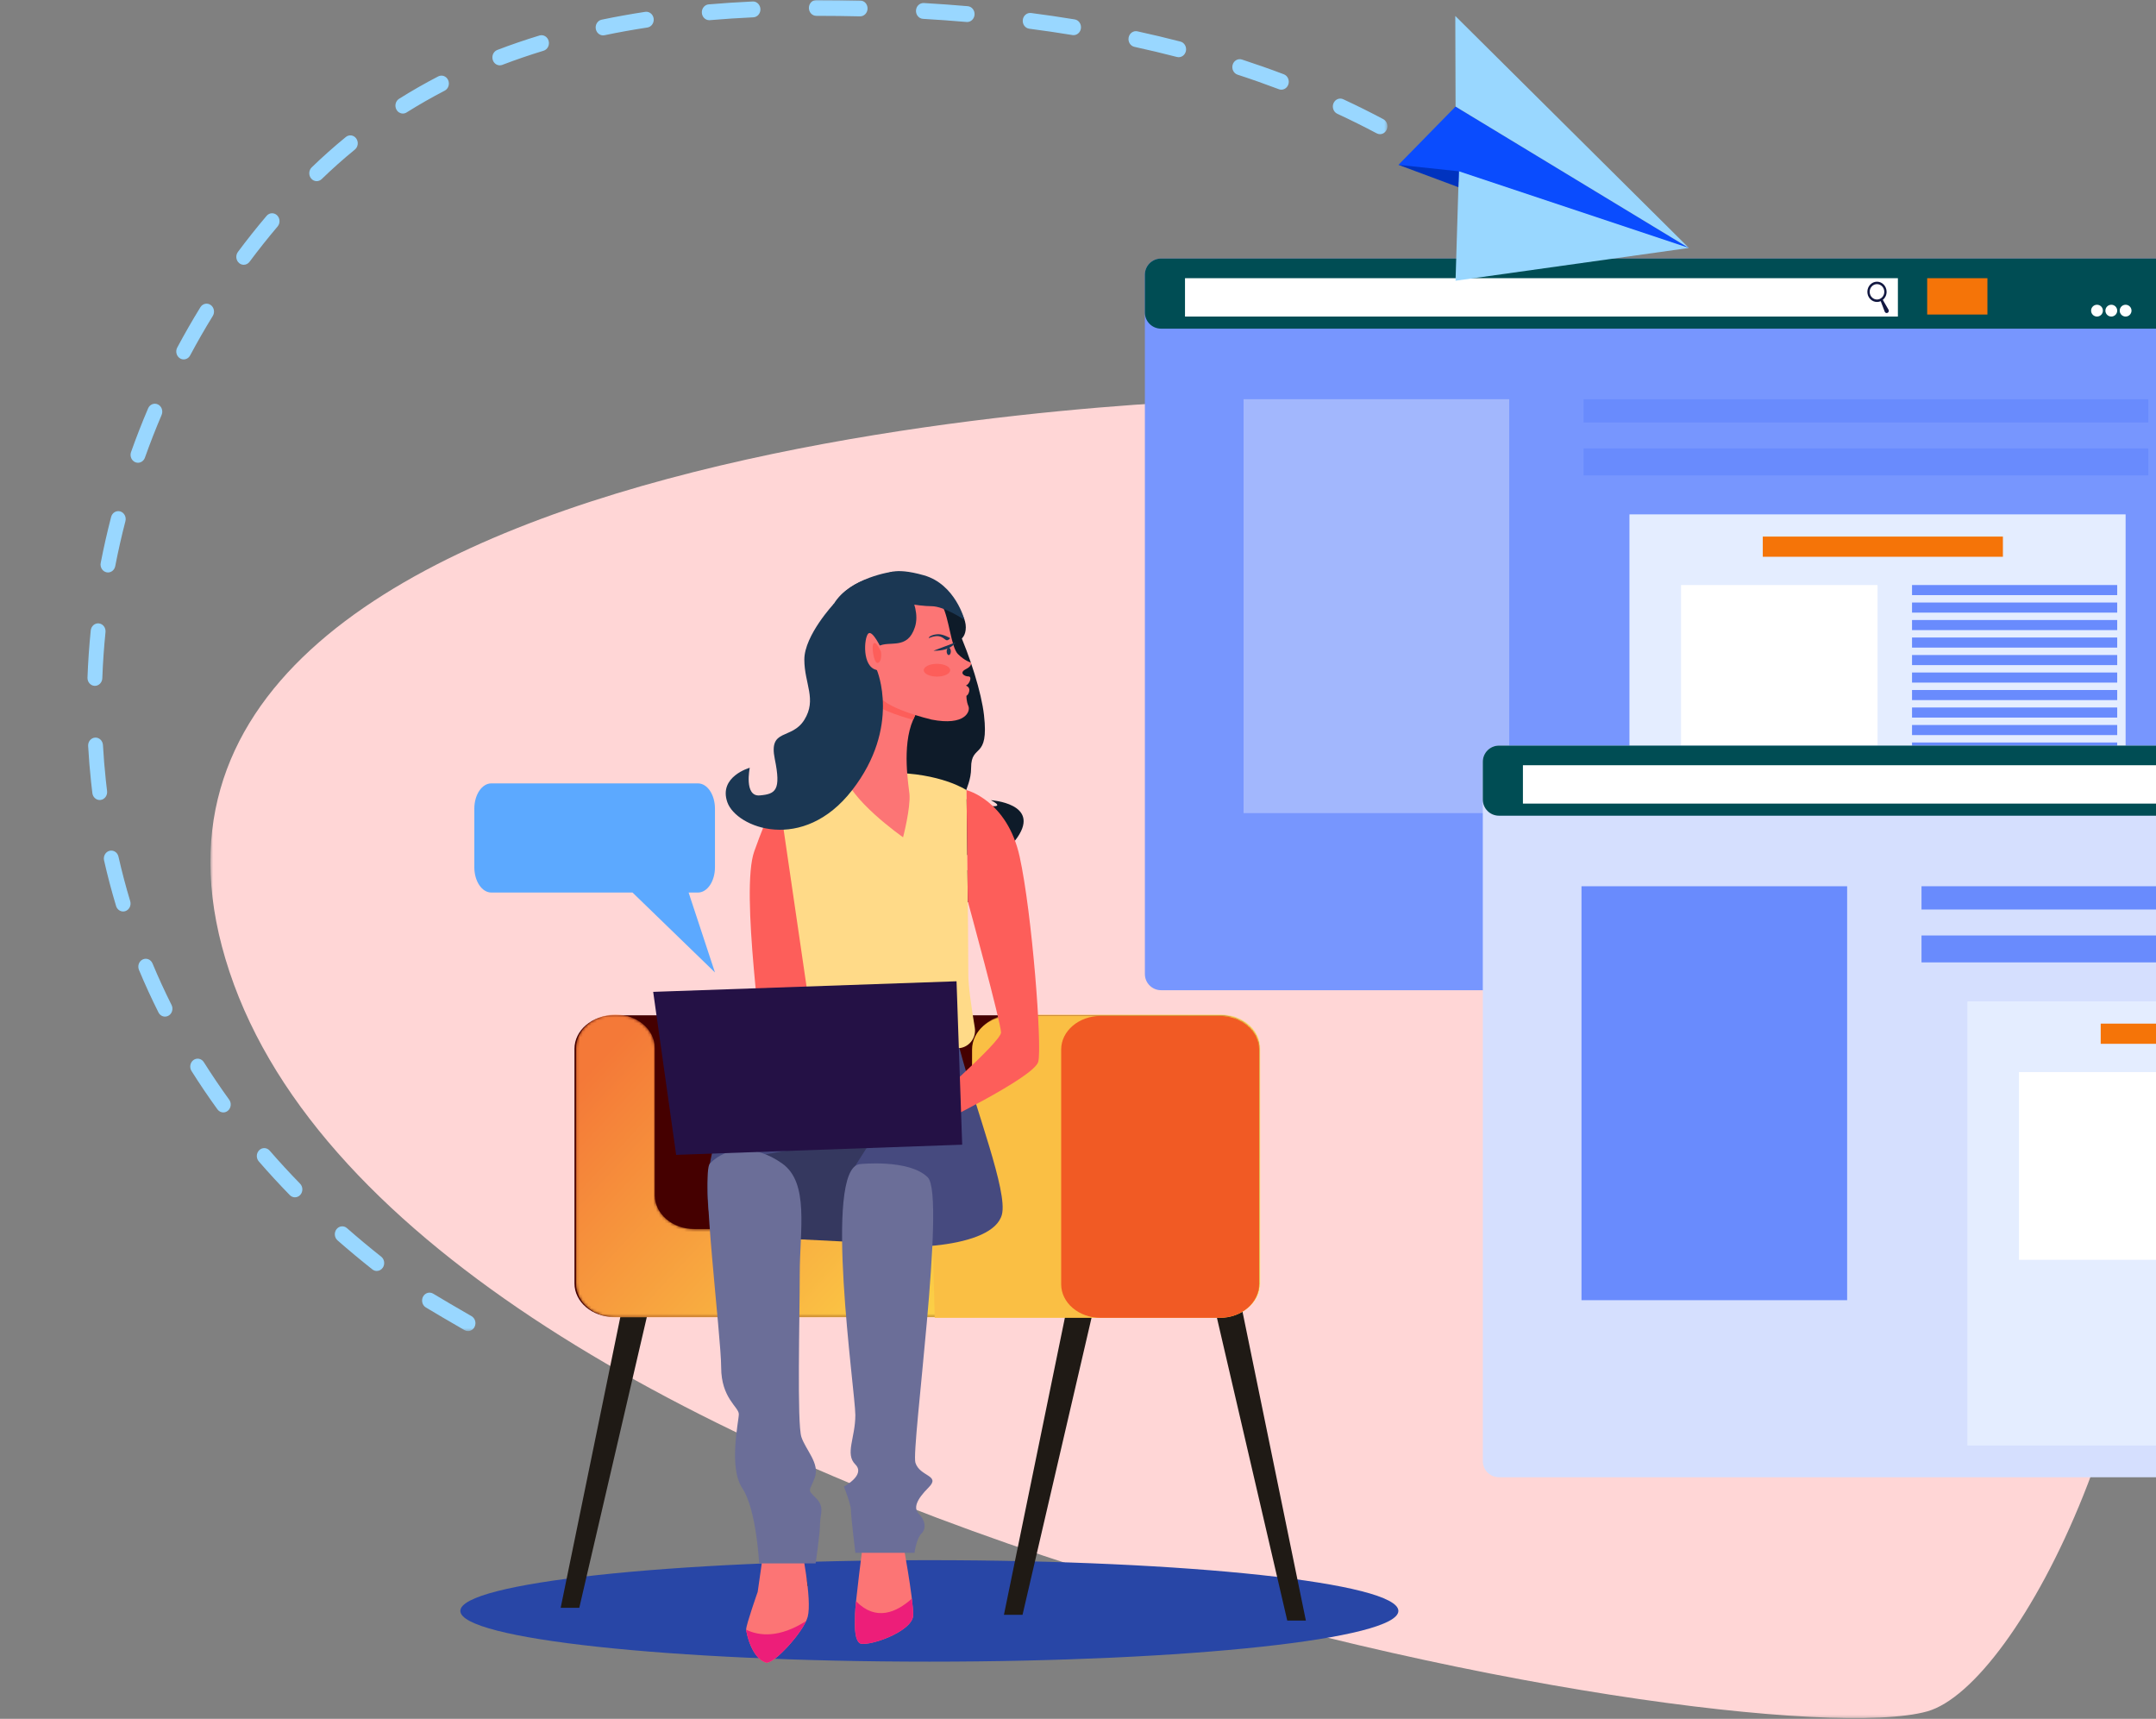 <svg width="764" height="609" viewBox="0 0 764 609" fill="none" xmlns="http://www.w3.org/2000/svg">
<rect x="0" y="0" width="764" height="609" fill="#808080" stroke="none"/>
<mask id="mask0" mask-type="alpha" maskUnits="userSpaceOnUse" x="74" y="141" width="690" height="468">
<path fill-rule="evenodd" clip-rule="evenodd" d="M74.556 141.441H763.171V608.734H74.556V141.441Z" fill="white"/>
</mask>
<g mask="url(#mask0)">
<path fill-rule="evenodd" clip-rule="evenodd" d="M440.67 141.441C440.67 141.441 16.343 149.022 81.324 344.319C146.307 539.614 618.428 624.404 682.915 606.367C747.399 588.324 910.124 167.219 440.67 141.441" fill="#FFD6D6"/>
</g>
<path fill-rule="evenodd" clip-rule="evenodd" d="M779.962 350.839H411.426C408.264 350.839 405.701 348.278 405.701 345.117V97.333C405.701 94.174 408.264 91.613 411.426 91.613H779.962C783.123 91.613 785.688 94.174 785.688 97.333V345.117C785.688 348.278 783.123 350.839 779.962 350.839" fill="#7796FE"/>
<path fill-rule="evenodd" clip-rule="evenodd" d="M779.962 116.447H411.426C408.264 116.447 405.701 113.885 405.701 110.725V97.333C405.701 94.175 408.264 91.612 411.426 91.612H779.962C783.123 91.612 785.688 94.175 785.688 97.333V110.725C785.688 113.885 783.123 116.447 779.962 116.447" fill="#004D54"/>
<mask id="mask1" mask-type="alpha" maskUnits="userSpaceOnUse" x="0" y="0" width="906" height="609">
<path fill-rule="evenodd" clip-rule="evenodd" d="M0 608.734H905.433V0H0V608.734Z" fill="white"/>
</mask>
<g mask="url(#mask1)">
<path fill-rule="evenodd" clip-rule="evenodd" d="M440.668 288.102H534.806V141.441H440.668V288.102Z" fill="#A2B7FD"/>
<path fill-rule="evenodd" clip-rule="evenodd" d="M561.16 149.687H761.277V141.441H561.16V149.687Z" fill="#698BFD"/>
<path fill-rule="evenodd" clip-rule="evenodd" d="M561.16 168.422H761.277V158.885H561.16V168.422Z" fill="#698BFD"/>
<path fill-rule="evenodd" clip-rule="evenodd" d="M419.917 112.156H672.537V98.567H419.917V112.156Z" fill="white"/>
<path fill-rule="evenodd" clip-rule="evenodd" d="M745.184 110.066C745.184 111.221 744.248 112.157 743.092 112.157C741.937 112.157 741 111.221 741 110.066C741 108.911 741.937 107.975 743.092 107.975C744.248 107.975 745.184 108.911 745.184 110.066" fill="white"/>
<path fill-rule="evenodd" clip-rule="evenodd" d="M750.254 110.066C750.254 111.221 749.317 112.157 748.162 112.157C747.006 112.157 746.069 111.221 746.069 110.066C746.069 108.911 747.006 107.975 748.162 107.975C749.317 107.975 750.254 108.911 750.254 110.066" fill="white"/>
<path fill-rule="evenodd" clip-rule="evenodd" d="M755.323 110.066C755.323 111.221 754.386 112.157 753.231 112.157C752.075 112.157 751.139 111.221 751.139 110.066C751.139 108.911 752.075 107.975 753.231 107.975C754.386 107.975 755.323 108.911 755.323 110.066" fill="white"/>
<path fill-rule="evenodd" clip-rule="evenodd" d="M662.54 103.397C662.54 101.893 663.702 100.669 665.129 100.669C666.556 100.669 667.719 101.893 667.719 103.397C667.719 104.9 666.556 106.124 665.129 106.124C663.702 106.124 662.54 104.9 662.54 103.397M669.207 109.714L667.197 106.248C668.01 105.591 668.538 104.56 668.538 103.397C668.538 101.414 667.012 99.804 665.129 99.804C663.246 99.804 661.72 101.414 661.72 103.397C661.72 105.381 663.246 106.99 665.129 106.99C665.597 106.99 666.043 106.889 666.449 106.71L667.868 110.423C667.885 110.461 667.905 110.502 667.924 110.54C668.142 110.912 668.604 111.03 668.956 110.803C669.312 110.574 669.424 110.086 669.207 109.714" fill="#121841"/>
<path fill-rule="evenodd" clip-rule="evenodd" d="M682.914 111.442H704.263V98.568H682.914V111.442Z" fill="#F57408"/>
<path fill-rule="evenodd" clip-rule="evenodd" d="M577.413 339.599H753.231V182.248H577.413V339.599Z" fill="#E4EDFF"/>
<path fill-rule="evenodd" clip-rule="evenodd" d="M595.695 273.799H665.323V207.282H595.695V273.799Z" fill="white"/>
<path fill-rule="evenodd" clip-rule="evenodd" d="M680.625 339.599H750.254V284.322H680.625V339.599Z" fill="white"/>
<path fill-rule="evenodd" clip-rule="evenodd" d="M624.661 197.268H709.751V190.115H624.661V197.268Z" fill="#F57408"/>
<path fill-rule="evenodd" clip-rule="evenodd" d="M677.547 210.859H750.253V207.282H677.547V210.859Z" fill="#698BFD"/>
<path fill-rule="evenodd" clip-rule="evenodd" d="M677.547 217.058H750.253V213.481H677.547V217.058Z" fill="#698BFD"/>
<path fill-rule="evenodd" clip-rule="evenodd" d="M677.547 223.255H750.253V219.678H677.547V223.255Z" fill="#698BFD"/>
<path fill-rule="evenodd" clip-rule="evenodd" d="M677.547 229.454H750.253V225.877H677.547V229.454Z" fill="#698BFD"/>
<path fill-rule="evenodd" clip-rule="evenodd" d="M677.547 235.653H750.253V232.078H677.547V235.653Z" fill="#698BFD"/>
<path fill-rule="evenodd" clip-rule="evenodd" d="M677.547 241.852H750.253V238.275H677.547V241.852Z" fill="#698BFD"/>
<path fill-rule="evenodd" clip-rule="evenodd" d="M677.547 248.051H750.253V244.474H677.547V248.051Z" fill="#698BFD"/>
<path fill-rule="evenodd" clip-rule="evenodd" d="M677.547 254.248H750.253V250.673H677.547V254.248Z" fill="#698BFD"/>
<path fill-rule="evenodd" clip-rule="evenodd" d="M677.547 260.449H750.253V256.872H677.547V260.449Z" fill="#698BFD"/>
<path fill-rule="evenodd" clip-rule="evenodd" d="M677.547 266.646H750.253V263.07H677.547V266.646Z" fill="#698BFD"/>
<path fill-rule="evenodd" clip-rule="evenodd" d="M677.547 272.845H750.253V269.269H677.547V272.845Z" fill="#698BFD"/>
<path fill-rule="evenodd" clip-rule="evenodd" d="M899.708 523.404H531.172C528.01 523.404 525.448 520.841 525.448 517.681V269.898C525.448 266.739 528.01 264.178 531.172 264.178H899.708C902.871 264.178 905.434 266.739 905.434 269.898V517.681C905.434 520.841 902.871 523.404 899.708 523.404" fill="#D5DFFE"/>
<path fill-rule="evenodd" clip-rule="evenodd" d="M899.708 289.012H531.172C528.01 289.012 525.448 286.449 525.448 283.29V269.899C525.448 266.74 528.01 264.177 531.172 264.177H899.708C902.871 264.177 905.434 266.74 905.434 269.899V283.29C905.434 286.449 902.871 289.012 899.708 289.012" fill="#004D54"/>
<path fill-rule="evenodd" clip-rule="evenodd" d="M560.416 460.668H654.553V314.007H560.416V460.668Z" fill="#698BFD"/>
<path fill-rule="evenodd" clip-rule="evenodd" d="M680.905 322.251H881.023V314.005H680.905V322.251Z" fill="#698BFD"/>
<path fill-rule="evenodd" clip-rule="evenodd" d="M680.905 340.986H881.023V331.449H680.905V340.986Z" fill="#698BFD"/>
<path fill-rule="evenodd" clip-rule="evenodd" d="M539.662 284.721H792.283V271.132H539.662V284.721Z" fill="white"/>
<path fill-rule="evenodd" clip-rule="evenodd" d="M697.159 512.165H872.977V354.814H697.159V512.165Z" fill="#E4EDFF"/>
<path fill-rule="evenodd" clip-rule="evenodd" d="M715.44 446.365H785.069V379.848H715.44V446.365Z" fill="white"/>
<path fill-rule="evenodd" clip-rule="evenodd" d="M744.407 369.834H829.497V362.681H744.407V369.834Z" fill="#F57408"/>
<path fill-rule="evenodd" clip-rule="evenodd" d="M495.527 570.764C495.527 580.691 421.118 588.739 329.33 588.739C237.54 588.739 163.132 580.691 163.132 570.764C163.132 560.837 237.54 552.789 329.33 552.789C421.118 552.789 495.527 560.837 495.527 570.764" fill="#2846A6"/>
<path fill-rule="evenodd" clip-rule="evenodd" d="M355.755 572.139H362.349L388.604 459.128L379.047 458.625L355.755 572.139Z" fill="#1F1A15"/>
<path fill-rule="evenodd" clip-rule="evenodd" d="M462.747 574.178H456.152L429.897 461.165L439.456 460.663L462.747 574.178Z" fill="#1F1A15"/>
<path fill-rule="evenodd" clip-rule="evenodd" d="M286.277 561.981H279.685L253.428 448.968L262.987 448.466L286.277 561.981Z" fill="#1F1A15"/>
<path fill-rule="evenodd" clip-rule="evenodd" d="M198.683 569.655H205.277L231.532 456.641L221.973 456.139L198.683 569.655Z" fill="#1F1A15"/>
<path fill-rule="evenodd" clip-rule="evenodd" d="M203.569 371.609V454.733C203.569 461.297 209.831 466.617 217.556 466.617H432.336C440.059 466.617 446.323 461.297 446.323 454.733V371.609C446.323 365.045 440.059 359.723 432.336 359.723H217.556C209.831 359.723 203.569 365.045 203.569 371.609" fill="#450000"/>
</g>
<mask id="mask2" mask-type="alpha" maskUnits="userSpaceOnUse" x="204" y="359" width="243" height="108">
<path fill-rule="evenodd" clip-rule="evenodd" d="M358.909 359.438C351.194 359.438 344.937 364.779 344.937 371.369V371.369C344.937 371.762 344.937 371.995 344.936 372.117V372.117C344.936 374.799 344.931 385.826 344.911 424.282V424.282C344.451 430.518 338.383 435.452 330.966 435.452V435.452H246.013C238.295 435.452 232.042 430.111 232.042 423.522V423.522V371.369C232.042 364.779 225.787 359.438 218.07 359.438V359.438C210.354 359.438 204.099 364.779 204.099 371.369V371.369V454.815C204.099 461.403 210.354 466.744 218.07 466.744V466.744H432.613C440.33 466.744 446.585 461.403 446.585 454.815V454.815V371.369C446.585 364.779 440.33 359.438 432.613 359.438V359.438H358.909ZM344.936 371.788C344.936 372.089 344.936 372.391 344.936 372.117V372.117C344.937 371.547 344.937 371.354 344.937 371.354V371.354C344.936 371.352 344.936 371.57 344.936 371.788V371.788Z" fill="white"/>
</mask>
<g mask="url(#mask2)">
<path fill-rule="evenodd" clip-rule="evenodd" d="M358.909 359.438C351.194 359.438 344.937 364.779 344.937 371.369V371.369C344.937 371.762 344.937 371.995 344.936 372.117V372.117C344.936 374.799 344.931 385.826 344.911 424.282V424.282C344.451 430.518 338.383 435.452 330.966 435.452V435.452H246.013C238.295 435.452 232.042 430.111 232.042 423.522V423.522V371.369C232.042 364.779 225.787 359.438 218.07 359.438V359.438C210.354 359.438 204.099 364.779 204.099 371.369V371.369V454.815C204.099 461.403 210.354 466.744 218.07 466.744V466.744H432.613C440.33 466.744 446.585 461.403 446.585 454.815V454.815V371.369C446.585 364.779 440.33 359.438 432.613 359.438V359.438H358.909ZM344.936 371.788C344.936 372.089 344.936 372.391 344.936 372.117V372.117C344.937 371.547 344.937 371.354 344.937 371.354V371.354C344.936 371.352 344.936 371.57 344.936 371.788V371.788Z" fill="url(#paint0_linear)"/>
</g>
<path fill-rule="evenodd" clip-rule="evenodd" d="M344.433 424.598C344.452 386.646 344.459 375.494 344.461 372.68V372.682V372.68V372.644V372.473V372.443V372.452V372.432V372.42V372.229V372.224V372.228V372.162V371.992V371.986V371.915V371.854C344.461 365.286 350.721 359.96 358.443 359.96H432.206C439.929 359.96 446.189 365.286 446.189 371.854V455.032C446.189 461.6 439.929 466.924 432.206 466.924H331.217L330.478 435.733C337.901 435.733 343.974 430.812 344.433 424.598" fill="#FABF44"/>
<path fill-rule="evenodd" clip-rule="evenodd" d="M390.021 466.924H432.206C439.929 466.924 446.189 461.6 446.189 455.032V371.854C446.189 365.285 439.929 359.96 432.206 359.96H390.021C382.3 359.96 376.039 365.285 376.039 371.854V455.032C376.039 461.6 382.3 466.924 390.021 466.924" fill="#F15A24"/>
<path fill-rule="evenodd" clip-rule="evenodd" d="M325.272 203.848C325.272 203.848 302.662 199.989 294.755 215.612C286.846 231.234 287.593 266.563 298.355 275.709C309.119 284.857 307.329 308.292 316.756 315.209C326.186 322.13 350.213 325.254 350.213 308.963C350.213 308.963 338.503 310.947 335.538 300.804C335.538 300.804 352.342 308.683 360.554 296.659C368.766 284.635 351.125 283.519 351.125 283.519C351.125 283.519 358.056 286.923 347.715 285.137C337.374 283.353 344.124 280.771 344.124 272.025C344.124 263.28 350.517 269.46 348.691 253.393C346.868 237.324 332.979 203.294 325.272 203.848" fill="#0E1B29"/>
<path fill-rule="evenodd" clip-rule="evenodd" d="M270.688 548.709L268.495 564.024C268.495 564.024 264.412 575.594 264.412 577.294C264.412 578.42 266.333 587.549 271.442 589.088C274.06 589.878 284.788 578.168 286.213 572.872C287.88 566.683 283.802 547.349 283.802 547.349L270.688 548.709Z" fill="#FC7575"/>
<path fill-rule="evenodd" clip-rule="evenodd" d="M305.913 545.987C305.913 545.987 303.002 568.448 303.002 571.85C303.002 575.252 302.54 580.14 304.457 582.058C306.376 583.977 323.602 578.316 323.602 572.19C323.602 566.065 319.86 545.987 319.86 545.987H305.913Z" fill="#FC7575"/>
<path fill-rule="evenodd" clip-rule="evenodd" d="M343.128 345.167C343.128 329.832 342.493 279.951 342.493 279.951C342.493 279.951 333.429 273.806 315.282 273.806C309.447 273.806 304.083 272.808 298.274 273.865C286.019 276.096 274.876 281.34 274.876 281.34C274.876 281.34 278.637 328.4 272.758 360.53C271.72 366.206 276.155 371.414 281.923 371.414H339.254C343.121 371.414 346.06 367.938 345.427 364.122C344.077 355.978 343.128 349.149 343.128 345.167" fill="#FFDA88"/>
<path fill-rule="evenodd" clip-rule="evenodd" d="M278.555 370.42C269.257 377.624 267.273 380.105 264.626 383.351C243.977 408.705 249.921 443.133 259.308 441.839C268.693 440.546 288.091 437.186 303.107 440.314C318.125 443.445 351.916 442.507 355.044 430.3C357.128 422.171 346.018 393.875 340.007 371.414L278.555 370.42Z" fill="#464A7F"/>
<path fill-rule="evenodd" clip-rule="evenodd" d="M310.026 402.131L303.001 413.164C299.545 421.076 301.561 440.021 301.561 440.021L270.688 438.455L269.22 409.356L310.026 402.131Z" fill="#35385F"/>
<path fill-rule="evenodd" clip-rule="evenodd" d="M304.673 412.46C304.673 412.46 322.192 410.582 328.763 417.155C335.334 423.727 322.819 513.241 324.384 518.249C325.947 523.257 333.456 522.631 329.076 527.012C324.695 531.394 323.601 534.367 325.635 536.402C327.669 538.435 328.45 541.41 326.573 543.288C324.695 545.165 324.07 550.173 324.07 550.173H303.1C303.1 550.173 301.545 537.34 301.545 535.149C301.545 532.958 299.042 526.701 299.042 526.701C299.042 526.701 306.85 522.626 303.1 518.875C299.349 515.123 303.1 509.486 303.1 501.347C303.1 493.21 291.533 414.024 304.673 412.46" fill="#6B6E98"/>
<path fill-rule="evenodd" clip-rule="evenodd" d="M251.582 412.211C257.644 406.146 267.442 405.389 277.141 412.211C286.84 419.033 283.398 435.933 283.398 451.27C283.398 466.606 282.394 504.478 283.99 509.171C285.588 513.868 290.594 518.563 288.716 523.571C286.84 528.579 285.899 527.533 289.131 530.768C292.366 534.003 290.594 536.402 290.594 539.844C290.594 543.288 289.029 553.929 289.029 553.929H269.007C269.007 553.929 268.067 534.836 263.063 527.326C258.057 519.812 261.811 503.539 261.811 501.035C261.811 498.532 255.553 495.4 255.553 484.446C255.553 473.492 248.287 415.505 251.582 412.211" fill="#6B6E98"/>
<path fill-rule="evenodd" clip-rule="evenodd" d="M275.843 281.34C275.843 281.34 272.282 287.571 267.276 301.654C262.27 315.739 270.689 371.555 270.689 380.944C270.689 390.332 282.46 402.131 282.46 402.131L292.47 390.862L285.901 350.175L275.843 281.34Z" fill="#FD5E5A"/>
<path fill-rule="evenodd" clip-rule="evenodd" d="M342.493 279.951C342.493 279.951 356.923 283.51 361.327 303.541C365.731 323.571 369.308 370.52 367.932 376.154C366.557 381.787 330.264 399.208 330.264 399.208L327.199 393.054C327.199 393.054 354.721 369.267 354.721 365.825C354.721 362.381 342.942 319.296 342.942 319.296L342.493 279.951Z" fill="#FD5E5A"/>
<path fill-rule="evenodd" clip-rule="evenodd" d="M231.462 351.427L239.597 409.18L340.964 405.575L338.958 347.677L231.462 351.427Z" fill="#241145"/>
<path fill-rule="evenodd" clip-rule="evenodd" d="M285.654 574.359C276.205 580.345 269.176 579.716 264.419 577.433C264.544 579.018 266.502 587.598 271.442 589.088C273.837 589.811 283.011 580.081 285.654 574.359" fill="#ED1E79"/>
<path fill-rule="evenodd" clip-rule="evenodd" d="M323.601 572.19C323.601 570.829 323.416 568.779 323.128 566.412C317.677 571.316 310.396 574.546 303.355 567.346C303.139 569.464 303.001 571.11 303.001 571.85C303.001 575.252 302.539 580.14 304.457 582.058C306.375 583.977 323.601 578.316 323.601 572.19" fill="#ED1E79"/>
<path fill-rule="evenodd" clip-rule="evenodd" d="M325.558 250.603C325.558 250.603 324.772 252.333 323.577 255.043C319.44 264.433 322.071 278.834 322.28 281.34C322.698 286.369 320.011 296.66 320.011 296.66C320.011 296.66 300.353 282.9 299.24 273.866L309.9 241.201L325.558 250.603Z" fill="#FC7575"/>
<path fill-rule="evenodd" clip-rule="evenodd" d="M309.901 241.201L325.559 250.603C325.559 250.603 324.77 252.338 323.577 255.041C318.066 253.522 309.652 250.743 307.826 247.554L309.901 241.201Z" fill="#FD5E5A"/>
<path fill-rule="evenodd" clip-rule="evenodd" d="M313.688 214.561L337.335 227.616C337.335 227.616 342.243 227.728 342.243 222.26C342.243 216.792 336.22 211.436 330.085 208.312C323.95 205.189 316.255 203.839 316.255 203.839L313.688 214.561Z" fill="#0E1B29"/>
<path fill-rule="evenodd" clip-rule="evenodd" d="M322.277 208.646C322.277 208.646 331.423 210.209 333.876 214.561C336.33 218.912 337 229.29 339.453 231.745C341.909 234.199 344.046 234.739 344.046 234.739C344.046 234.739 344.696 235.874 342.243 237.1C339.789 238.328 341.647 239.668 343.171 239.668C344.696 239.668 343.414 242.569 342.243 242.905C342.243 242.905 343.748 243.349 343.469 244.801C343.191 246.251 342.466 246.531 342.466 246.531C342.466 246.531 342.391 248.428 343.171 250.212C343.952 251.997 342.058 257.298 330.085 254.955C330.085 254.955 312.291 250.77 311.231 245.749C310.175 240.727 302.256 222.476 309.003 215.728C315.748 208.979 322.277 208.646 322.277 208.646" fill="#FC7575"/>
<path fill-rule="evenodd" clip-rule="evenodd" d="M314.021 203.561C314.021 203.561 316.251 200.657 327.406 203.839C338.56 207.02 341.786 219.642 341.786 219.642C341.786 219.642 334.601 214.782 330.084 214.782C325.567 214.782 315.347 213.067 313.687 211.409C312.028 209.748 314.021 203.561 314.021 203.561" fill="#1B3753"/>
<path fill-rule="evenodd" clip-rule="evenodd" d="M316.333 202.545C317.893 202.545 326.904 213.779 324.229 222.149C321.551 230.516 315.194 226.779 311.177 229.01C307.16 231.242 311.956 241.564 311.232 245.749C310.507 249.932 299.24 273.865 299.24 273.865C299.24 273.865 289.761 223.27 295.508 213.896C301.254 204.522 316.333 202.545 316.333 202.545" fill="#1B3753"/>
<path fill-rule="evenodd" clip-rule="evenodd" d="M327.339 237.464C327.339 238.713 329.435 239.725 332.021 239.725C334.608 239.725 336.702 238.713 336.702 237.464C336.702 236.214 334.608 235.2 332.021 235.2C329.435 235.2 327.339 236.214 327.339 237.464" fill="#FD5E5A"/>
<path fill-rule="evenodd" clip-rule="evenodd" d="M338.593 227.615C338.593 227.615 337.054 230.705 330.794 230.562L338.593 227.615Z" fill="#1B3753"/>
<path fill-rule="evenodd" clip-rule="evenodd" d="M336.703 226.104C336.703 226.104 334.379 224.714 332.576 224.714C330.772 224.714 329.108 225.445 329.108 226.104C329.108 226.104 331.085 225.167 332.645 225.409C334.205 225.653 334.934 226.853 335.559 226.853C336.183 226.853 336.703 226.104 336.703 226.104" fill="#1B3753"/>
<path fill-rule="evenodd" clip-rule="evenodd" d="M310.719 237.38C310.719 237.38 319.393 257.487 301.974 279.95C284.556 302.416 260.92 293.322 257.739 284.229C254.556 275.135 265.687 272.025 265.687 272.025C265.687 272.025 263.564 282.314 269.22 281.827C274.878 281.339 276.828 280.006 274.555 268.93C272.283 257.856 280.501 262.296 285.023 255.042C289.543 247.791 285.023 242.254 285.023 233.686C285.023 225.117 295.509 213.895 295.509 213.895L310.719 237.38Z" fill="#1B3753"/>
<path fill-rule="evenodd" clip-rule="evenodd" d="M312.399 230.015C312.399 230.015 309.17 222.984 307.665 224.492C306.159 225.998 305.407 236.375 310.719 237.381C316.031 238.383 312.399 230.015 312.399 230.015" fill="#FC7575"/>
<path fill-rule="evenodd" clip-rule="evenodd" d="M312.166 230.872C312.166 230.872 310.502 227.04 309.599 227.944C308.698 228.846 309.669 234.882 310.882 234.882C312.097 234.882 312.46 232.803 312.166 230.872" fill="#FD5E5A"/>
<path fill-rule="evenodd" clip-rule="evenodd" d="M336.939 230.795C336.939 231.513 336.608 232.094 336.2 232.094C335.792 232.094 335.461 231.513 335.461 230.795C335.461 230.076 335.792 229.493 336.2 229.493C336.608 229.493 336.939 230.076 336.939 230.795" fill="#1B3753"/>
<path fill-rule="evenodd" clip-rule="evenodd" d="M174.105 277.562H247.33C250.656 277.562 253.353 281.565 253.353 286.501V307.296C253.353 312.233 250.656 316.235 247.33 316.235H244.014L253.353 344.546L224.14 316.235H174.105C170.78 316.235 168.083 312.233 168.083 307.296V286.501C168.083 281.565 170.78 277.562 174.105 277.562" fill="#5CA9FF"/>
<path fill-rule="evenodd" clip-rule="evenodd" d="M516.964 63.501C516.444 63.501 515.916 63.356 515.447 63.053C513.146 61.57 510.767 60.09 508.38 58.651C507.052 57.849 506.625 56.127 507.423 54.799C508.221 53.468 509.945 53.04 511.273 53.84C513.711 55.307 516.139 56.819 518.486 58.333C519.789 59.173 520.165 60.911 519.325 62.213C518.787 63.048 517.885 63.501 516.964 63.501" fill="#99D7FF"/>
<mask id="mask3" mask-type="alpha" maskUnits="userSpaceOnUse" x="0" y="0" width="492" height="472">
<path fill-rule="evenodd" clip-rule="evenodd" d="M0 0.001H491.642V471.615H0V0.001Z" fill="white"/>
</mask>
<g mask="url(#mask3)">
<path fill-rule="evenodd" clip-rule="evenodd" d="M304.8 5.795H304.74C299.707 5.677 294.784 5.616 290.104 5.616H289.267C287.816 5.616 286.638 4.358 286.638 2.809C286.638 1.258 287.816 0.001 289.267 0.001H290.104C294.822 0.001 299.787 0.062 304.857 0.18C306.308 0.215 307.458 1.5 307.427 3.05C307.395 4.579 306.224 5.795 304.8 5.795M251.326 7.154C249.969 7.154 248.817 6.041 248.709 4.572C248.592 3.025 249.673 1.673 251.119 1.55C256.15 1.12 261.398 0.774 266.719 0.524C268.142 0.44 269.398 1.657 269.462 3.208C269.525 4.755 268.401 6.065 266.949 6.135C261.691 6.378 256.506 6.721 251.54 7.145C251.467 7.15 251.395 7.154 251.326 7.154M342.726 7.797C342.653 7.797 342.582 7.792 342.511 7.787C337.451 7.353 332.258 6.981 327.075 6.679C325.624 6.594 324.514 5.274 324.592 3.723C324.671 2.175 325.875 1.026 327.361 1.072C332.588 1.377 337.827 1.752 342.932 2.192C344.38 2.315 345.459 3.667 345.342 5.213C345.233 6.683 344.081 7.797 342.726 7.797M380.438 12.454C380.304 12.454 380.17 12.443 380.035 12.42C375.006 11.598 369.855 10.841 364.726 10.176C363.285 9.99 362.259 8.591 362.434 7.052C362.611 5.511 363.929 4.434 365.363 4.604C370.544 5.279 375.749 6.039 380.833 6.874C382.268 7.108 383.253 8.54 383.033 10.074C382.834 11.46 381.713 12.454 380.438 12.454M213.704 12.534C212.474 12.534 211.375 11.603 211.128 10.263C210.85 8.742 211.78 7.269 213.206 6.971C218.207 5.929 223.404 4.994 228.656 4.192C230.08 3.98 231.423 5.042 231.63 6.576C231.833 8.11 230.836 9.534 229.399 9.751C224.237 10.537 219.127 11.455 214.213 12.482C214.042 12.517 213.874 12.534 213.704 12.534M417.678 20.266C417.473 20.266 417.266 20.239 417.057 20.187C412.151 18.916 407.081 17.709 401.993 16.598C400.57 16.289 399.651 14.807 399.942 13.289C400.232 11.768 401.62 10.787 403.043 11.1C408.196 12.221 413.327 13.444 418.296 14.73C419.709 15.095 420.575 16.613 420.233 18.119C419.94 19.405 418.865 20.266 417.678 20.266M177.109 23.15C176.03 23.15 175.018 22.436 174.634 21.291C174.144 19.83 174.855 18.225 176.219 17.7C181.045 15.851 186.076 14.129 191.172 12.578C192.568 12.155 194.023 13.018 194.421 14.509C194.819 15.999 194.009 17.555 192.612 17.976C187.631 19.494 182.712 21.18 177.997 22.985C177.703 23.096 177.403 23.15 177.109 23.15M454.062 31.771C453.771 31.771 453.473 31.721 453.184 31.612C448.401 29.799 443.478 28.067 438.545 26.459C437.158 26.005 436.374 24.438 436.8 22.954C437.224 21.471 438.692 20.633 440.083 21.089C445.086 22.722 450.086 24.48 454.94 26.319C456.309 26.838 457.024 28.443 456.542 29.903C456.156 31.054 455.143 31.771 454.062 31.771M142.753 40.228C141.853 40.228 140.977 39.734 140.485 38.844C139.75 37.51 140.166 35.79 141.418 35.001C145.879 32.198 150.544 29.531 155.287 27.073C156.596 26.4 158.167 26.979 158.802 28.372C159.435 29.77 158.89 31.449 157.584 32.124C152.967 34.516 148.426 37.112 144.084 39.841C143.666 40.105 143.207 40.228 142.753 40.228M489.011 47.536C488.617 47.536 488.219 47.444 487.843 47.243C483.317 44.839 478.621 42.507 473.887 40.309C472.557 39.69 471.946 38.037 472.524 36.616C473.104 35.192 474.654 34.542 475.983 35.16C480.803 37.395 485.579 39.771 490.183 42.217C491.484 42.908 492.013 44.592 491.366 45.978C490.908 46.966 489.977 47.536 489.011 47.536M112.223 64.186C111.507 64.186 110.794 63.875 110.274 63.264C109.3 62.117 109.381 60.342 110.457 59.3C114.337 55.541 118.407 51.921 122.552 48.54C123.708 47.6 125.355 47.834 126.238 49.065C127.12 50.297 126.9 52.06 125.745 53C121.716 56.287 117.761 59.805 113.99 63.458C113.486 63.944 112.855 64.186 112.223 64.186M86.365 93.815C85.791 93.815 85.213 93.616 84.731 93.206C83.594 92.24 83.406 90.473 84.31 89.26C87.557 84.902 90.974 80.602 94.467 76.482C95.442 75.328 97.107 75.247 98.183 76.284C99.259 77.325 99.341 79.101 98.367 80.252C94.947 84.285 91.603 88.491 88.425 92.755C87.905 93.453 87.139 93.815 86.365 93.815M65.089 127.342C64.647 127.342 64.2 127.224 63.788 126.972C62.527 126.205 62.087 124.491 62.807 123.143C65.384 118.321 68.144 113.515 71.01 108.857C71.809 107.561 73.441 107.204 74.652 108.052C75.864 108.903 76.203 110.644 75.406 111.942C72.598 116.498 69.897 121.203 67.374 125.926C66.89 126.834 66.002 127.342 65.089 127.342M48.897 163.958C48.586 163.958 48.27 163.9 47.961 163.777C46.604 163.225 45.923 161.604 46.439 160.155C48.285 154.965 50.32 149.762 52.483 144.687C53.086 143.278 54.642 142.656 55.968 143.296C57.289 143.94 57.871 145.602 57.269 147.017C55.152 151.982 53.162 157.073 51.355 162.15C50.956 163.27 49.956 163.958 48.897 163.958M38.265 202.829C38.088 202.829 37.911 202.809 37.73 202.77C36.309 202.455 35.394 200.97 35.687 199.453C36.739 194.035 37.978 188.553 39.377 183.16C39.764 181.662 41.212 180.791 42.61 181.202C44.01 181.615 44.832 183.161 44.443 184.654C43.077 189.929 41.864 195.291 40.837 200.59C40.58 201.917 39.486 202.829 38.265 202.829M33.631 243.006C33.597 243.006 33.562 243.006 33.528 243.005C32.075 242.944 30.945 241.638 31.002 240.089C31.206 234.55 31.596 228.926 32.158 223.367C32.314 221.826 33.612 220.713 35.056 220.878C36.5 221.046 37.543 222.43 37.387 223.971C36.836 229.402 36.456 234.9 36.257 240.308C36.2 241.819 35.035 243.006 33.631 243.006M35.332 283.453C34.032 283.453 32.902 282.424 32.729 281.012C32.573 279.739 32.427 278.468 32.29 277.187C31.83 272.929 31.474 268.596 31.233 264.309C31.146 262.763 32.249 261.433 33.699 261.339C35.133 261.255 36.394 262.426 36.482 263.971C36.716 268.156 37.065 272.387 37.513 276.55C37.646 277.8 37.791 279.041 37.942 280.279C38.13 281.82 37.117 283.227 35.679 283.428C35.561 283.446 35.447 283.453 35.332 283.453M43.636 322.949C42.526 322.949 41.493 322.193 41.133 321.004C39.533 315.698 38.1 310.261 36.873 304.837C36.532 303.33 37.401 301.812 38.811 301.45C40.227 301.09 41.644 302.013 41.984 303.52C43.181 308.806 44.579 314.11 46.138 319.282C46.584 320.757 45.824 322.338 44.442 322.814C44.174 322.906 43.904 322.949 43.636 322.949M58.476 360.203C57.539 360.203 56.63 359.665 56.157 358.721C53.687 353.797 51.361 348.727 49.245 343.65C48.654 342.233 49.25 340.571 50.577 339.943C51.902 339.309 53.459 339.948 54.048 341.365C56.114 346.319 58.382 351.265 60.792 356.069C61.478 357.439 60.995 359.139 59.716 359.87C59.321 360.098 58.895 360.203 58.476 360.203M79.134 394.145C78.348 394.145 77.569 393.773 77.053 393.055C73.839 388.619 70.748 384.047 67.865 379.467C67.054 378.181 67.374 376.438 68.579 375.571C69.783 374.71 71.417 375.049 72.228 376.334C75.048 380.812 78.07 385.283 81.211 389.623C82.101 390.849 81.889 392.614 80.739 393.561C80.261 393.954 79.694 394.145 79.134 394.145M104.514 424.219C103.857 424.219 103.203 423.96 102.691 423.437C98.911 419.56 95.215 415.543 91.706 411.501C90.719 410.364 90.782 408.589 91.848 407.536C92.908 406.482 94.575 406.545 95.56 407.685C99.003 411.646 102.627 415.586 106.335 419.387C107.382 420.462 107.414 422.238 106.41 423.356C105.894 423.93 105.203 424.219 104.514 424.219M133.513 450.315C132.969 450.315 132.42 450.134 131.948 449.762C127.727 446.416 123.573 442.958 119.609 439.478C118.486 438.493 118.326 436.723 119.246 435.527C120.168 434.328 121.824 434.154 122.947 435.14C126.845 438.561 130.927 441.963 135.081 445.251C136.247 446.176 136.492 447.934 135.627 449.179C135.11 449.92 134.318 450.315 133.513 450.315M165.848 471.615C165.426 471.615 164.997 471.508 164.601 471.28C158.953 468.023 154.346 465.32 150.906 463.243C149.642 462.479 149.198 460.767 149.912 459.418C150.63 458.065 152.236 457.596 153.495 458.357C156.906 460.414 161.482 463.101 167.099 466.338C168.377 467.074 168.855 468.777 168.164 470.142C167.689 471.082 166.783 471.615 165.848 471.615" fill="#99D7FF"/>
</g>
<path fill-rule="evenodd" clip-rule="evenodd" d="M598.479 87.855L515.798 37.75L495.554 58.407L598.479 87.855Z" fill="#0A4CFE"/>
<path fill-rule="evenodd" clip-rule="evenodd" d="M515.785 99.464L516.967 60.692L598.478 87.855L515.785 99.464Z" fill="#99D7FF"/>
<path fill-rule="evenodd" clip-rule="evenodd" d="M515.699 5.659L598.479 87.856L515.799 37.751L515.699 5.659Z" fill="#99D7FF"/>
<path fill-rule="evenodd" clip-rule="evenodd" d="M495.554 58.408L516.967 60.693L516.796 66.323L495.554 58.408Z" fill="#0033BF"/>
<defs>
<linearGradient id="paint0_linear" x1="146.132" y1="447.434" x2="309" y2="597.754" gradientUnits="userSpaceOnUse">
<stop stop-color="#F47938"/>
<stop offset="1" stop-color="#FFFB4D"/>
</linearGradient>
</defs>
</svg>
